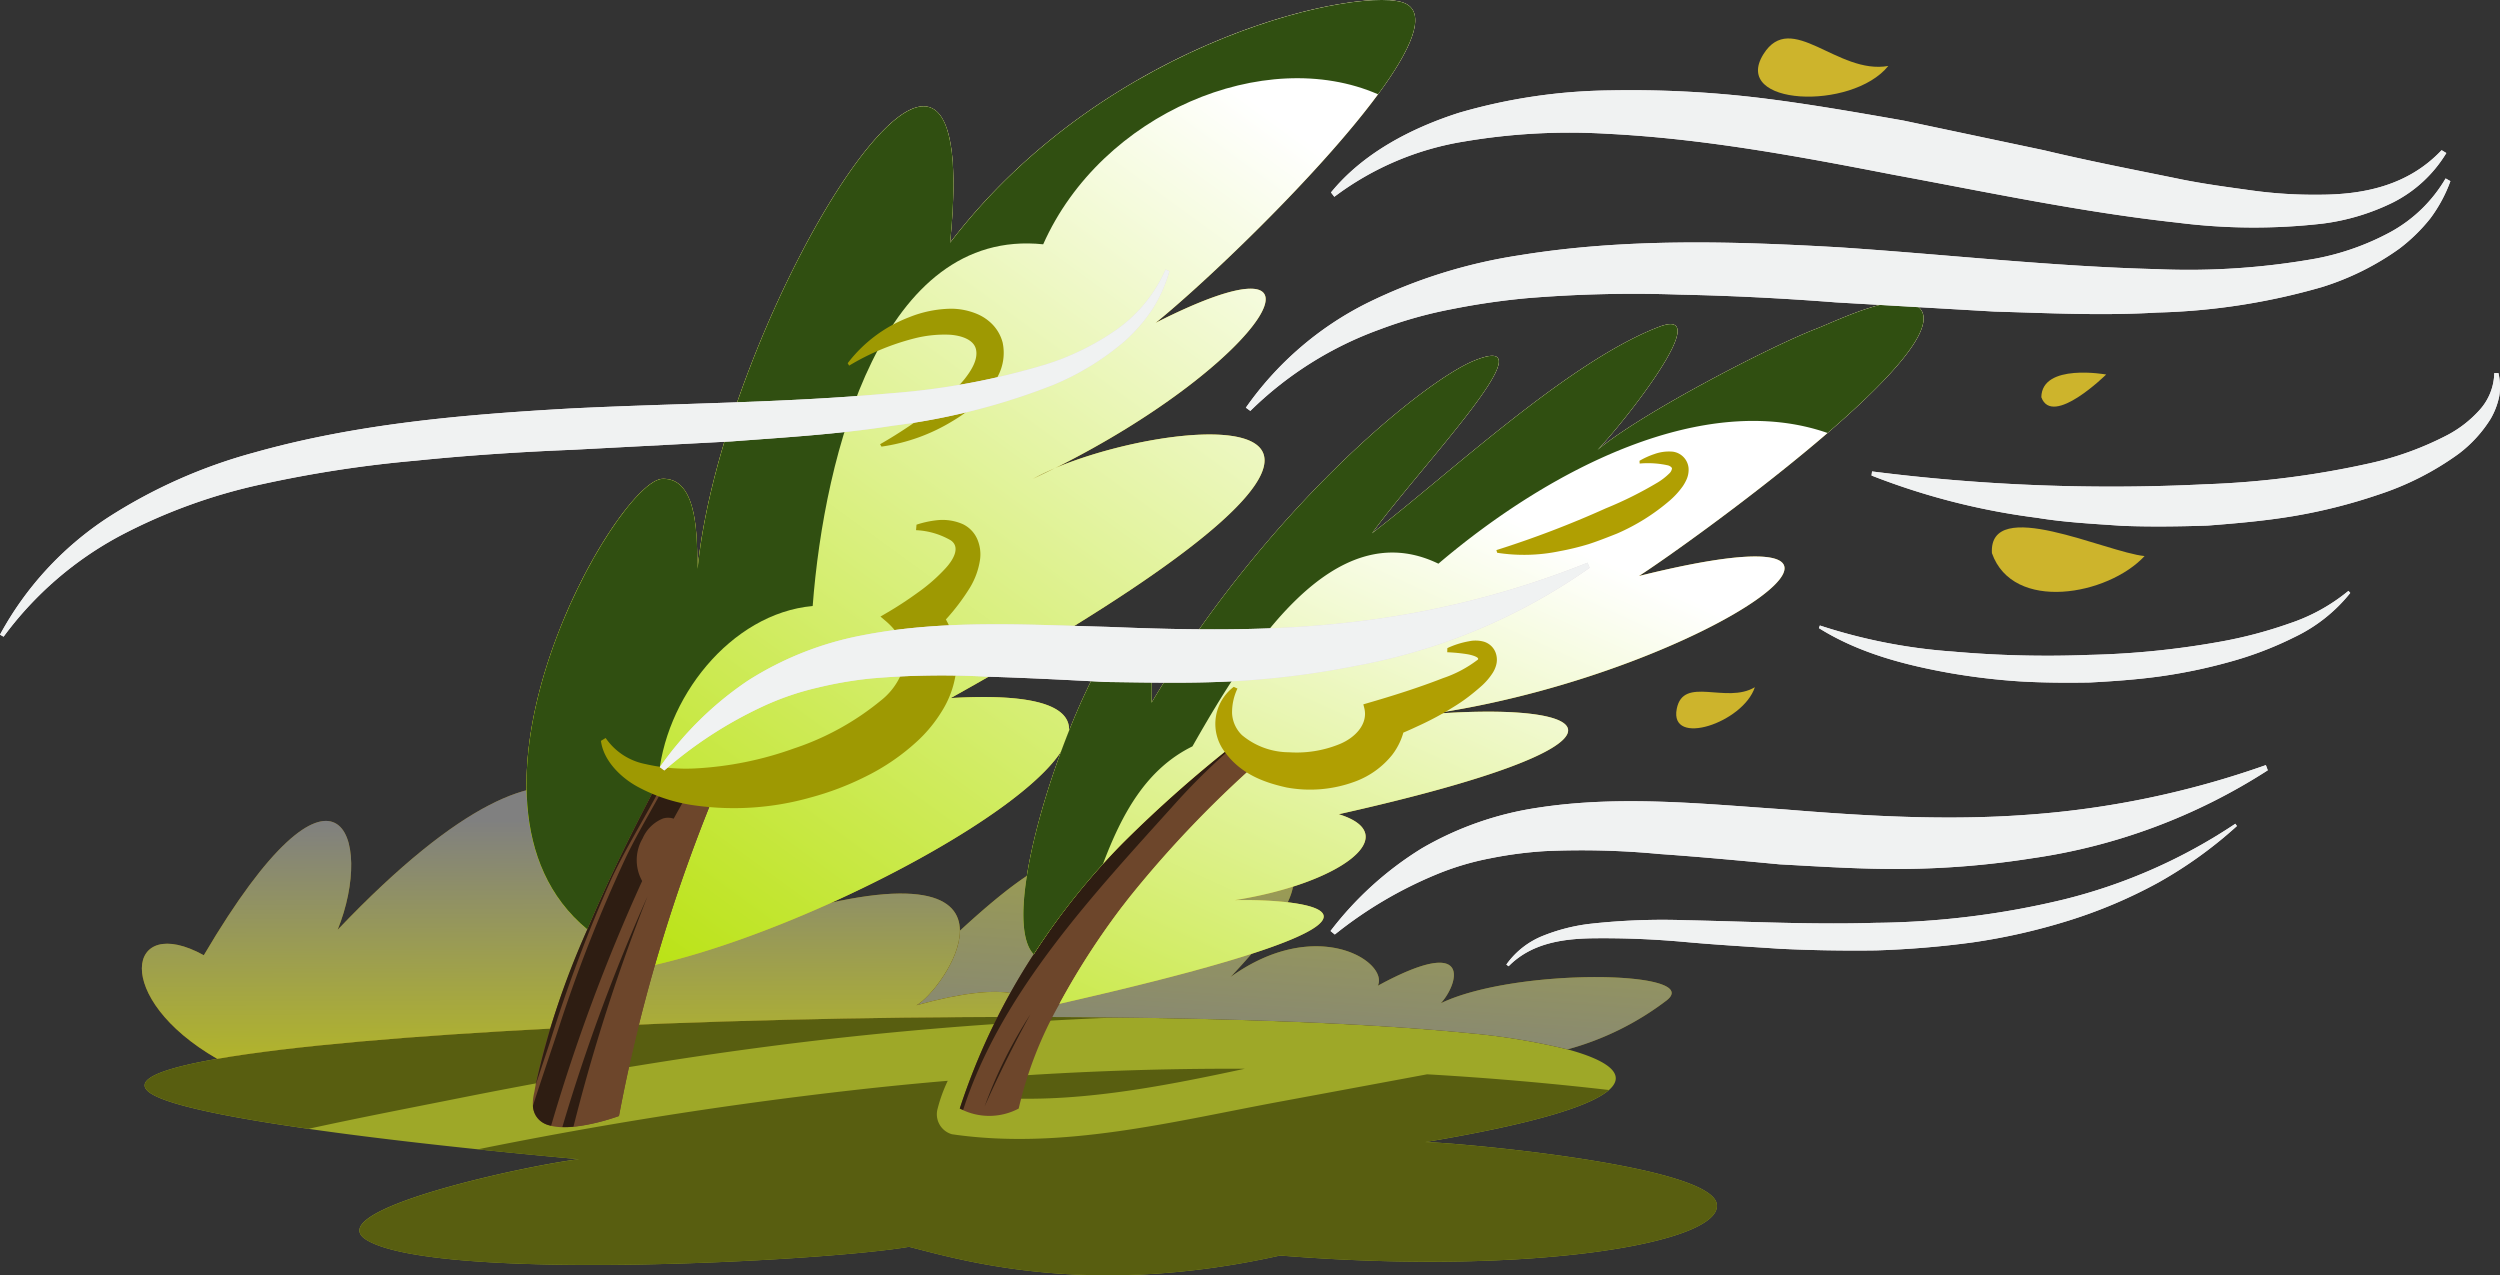 <svg xmlns="http://www.w3.org/2000/svg" xmlns:xlink="http://www.w3.org/1999/xlink" width="295" height="150.48" viewBox="0 0 295 150.48">
  <rect x="0" y="0" width="295" height="150.48" fill="#333333" stroke="none"/>
  <defs>
    <linearGradient id="linear-gradient" x1="0.851" y1="-1.108" x2="0.394" y2="1.237" gradientUnits="objectBoundingBox">
      <stop offset="0.012" stop-color="#cbcf00"/>
      <stop offset="0.988" stop-color="gray"/>
    </linearGradient>
    <linearGradient id="linear-gradient-2" x1="0.503" y1="1.321" x2="0.498" y2="0.38" xlink:href="#linear-gradient"/>
    <linearGradient id="linear-gradient-3" x1="0.083" y1="1.04" x2="0.728" y2="0.153" gradientUnits="objectBoundingBox">
      <stop offset="0.012" stop-color="#b4e000"/>
      <stop offset="0.988" stop-color="#fff"/>
    </linearGradient>
    <linearGradient id="linear-gradient-4" x1="-0.097" y1="1.34" x2="0.551" y2="0.313" xlink:href="#linear-gradient-3"/>
  </defs>
  <g id="Grupo_878571" data-name="Grupo 878571" transform="translate(-285 -6025.521)">
    <g id="Grupo_876644" data-name="Grupo 876644" transform="translate(27.606 6004.218)">
      <g id="Grupo_876637" data-name="Grupo 876637" transform="translate(274.135 107.612)">
        <path id="Trazado_125549" data-name="Trazado 125549" d="M432.742,77.483c9.182,2.491,9.638,6.5-16.787,10.942,3.145.032,33.378,2.636,34.387,7.243.992,4.593-21.556,8.565-51.513,6.14-22.778,5.1-37.8.47-43.8-1.027-9.851,1.71-55.569,4.151-63.935-.766-5.845-3.436,18.038-8.694,24.974-9.574-10.238-.928-45.748-4.332-50.632-7.846-2.019-1.467,1.171-2.817,7.944-3.99,17.341-3.028,58.155-4.967,94.985-4.948,20.415,0,39.61.587,52.895,1.921A77.939,77.939,0,0,1,432.742,77.483Z" transform="translate(-264.514 -39.969)" fill="#9ea828"/>
        <g id="Grupo_876636" data-name="Grupo 876636" transform="translate(0.327 33.689)">
          <path id="Trazado_125550" data-name="Trazado 125550" d="M348.3,75.971q8.788-.935,17.6-1.524c.048-.03.092-.062.14-.092a2.148,2.148,0,0,1,2.342-.064c3.766-.231,7.532-.435,11.3-.571-3.706-.041-7.486-.062-11.311-.062-36.83-.018-77.644,1.921-94.985,4.948-6.773,1.173-9.963,2.523-7.944,3.99,2.09,1.5,9.8,2.989,18.732,4.265,5.987-1.311,11.985-2.462,17.829-3.628C317.324,80.179,332.765,77.632,348.3,75.971Z" transform="translate(-264.841 -73.658)" fill="#585e10" style="mix-blend-mode: screen;isolation: isolate"/>
          <path id="Trazado_125551" data-name="Trazado 125551" d="M308.089,79.643c10,.917,20.534-1.13,30.7-3.317q-14.553-.052-29.092.99A9.049,9.049,0,0,0,308.089,79.643Z" transform="translate(-208.964 -70.213)" fill="#585e10" style="mix-blend-mode: screen;isolation: isolate"/>
          <path id="Trazado_125552" data-name="Trazado 125552" d="M436.055,91.852c-1.008-4.607-31.242-7.211-34.387-7.243,13.071-2.2,19.558-4.288,21.671-6.145q-10.706-1.234-21.453-1.852-8.526,1.588-17.057,3.168c-12.805,2.352-25.934,5.815-39.005,3.906a2.447,2.447,0,0,1-1.705-3,17.863,17.863,0,0,1,1.2-3.31q-5.656.481-11.3,1.121-22.227,2.523-44.176,6.97c5.017.525,9.317.926,11.944,1.164-6.936.88-30.818,6.138-24.974,9.574,8.366,4.916,54.084,2.475,63.935.766,5.991,1.5,21.018,6.122,43.8,1.027C414.5,100.417,437.047,96.445,436.055,91.852Z" transform="translate(-250.553 -69.841)" fill="#585e10" style="mix-blend-mode: screen;isolation: isolate"/>
        </g>
        <path id="Trazado_125553" data-name="Trazado 125553" d="M366.452,82.545c8.859-4.268,31.226-3.86,26.635-.325a34,34,0,0,1-11.673,5.762,77.938,77.938,0,0,0-11.478-1.9c-13.285-1.334-32.48-1.921-52.895-1.921,2.244-2.475-1.254-4.479-12.473-1.368,1.662-.944,5.143-5.34,5.143-8.808,20.3-18.723,11.985.016,9.835,3.158,3.388-2.915,17.894-12.015,26.019-11.591,8.726.472-1.192,10.972-3.924,13.9,10.16-7.309,18.7-1.792,17.387,1.025C370.507,74.222,368.439,80.443,366.452,82.545Z" transform="translate(-213.186 -50.467)" fill="#7d6e0e"/>
        <path id="Trazado_125554" data-name="Trazado 125554" d="M366.452,82.545c8.859-4.268,31.226-3.86,26.635-.325a34,34,0,0,1-11.673,5.762,77.938,77.938,0,0,0-11.478-1.9c-13.285-1.334-32.48-1.921-52.895-1.921,2.244-2.475-1.254-4.479-12.473-1.368,1.662-.944,5.143-5.34,5.143-8.808,20.3-18.723,11.985.016,9.835,3.158,3.388-2.915,17.894-12.015,26.019-11.591,8.726.472-1.192,10.972-3.924,13.9,10.16-7.309,18.7-1.792,17.387,1.025C370.507,74.222,368.439,80.443,366.452,82.545Z" transform="translate(-213.186 -50.467)" fill="url(#linear-gradient)" style="mix-blend-mode: hard-light;isolation: isolate"/>
        <path id="Trazado_125555" data-name="Trazado 125555" d="M361.223,82.472c0,3.468-3.482,7.864-5.143,8.808,11.219-3.11,14.717-1.107,12.473,1.368-36.83-.018-77.644,1.921-94.985,4.948v-.016c-12.436-7.149-10.7-17.259-1.561-12.212,15.808-26.83,20.17-13.8,15.79-3,29.585-31.079,34.795-10.646,31.146-6.007,5.423-5.829,29.778-22.81,37.055-15.693,5.634,5.5-11.151,16.035-16.035,20.073C356.717,75.814,361.223,78.548,361.223,82.472Z" transform="translate(-264.698 -58.959)" fill="#85690a"/>
        <path id="Trazado_125556" data-name="Trazado 125556" d="M361.223,82.472c0,3.468-3.482,7.864-5.143,8.808,11.219-3.11,14.717-1.107,12.473,1.368-36.83-.018-77.644,1.921-94.985,4.948v-.016c-12.436-7.149-10.7-17.259-1.561-12.212,15.808-26.83,20.17-13.8,15.79-3,29.585-31.079,34.795-10.646,31.146-6.007,5.423-5.829,29.778-22.81,37.055-15.693,5.634,5.5-11.151,16.035-16.035,20.073C356.717,75.814,361.223,78.548,361.223,82.472Z" transform="translate(-264.698 -58.959)" fill="url(#linear-gradient-2)" style="mix-blend-mode: hard-light;isolation: isolate"/>
      </g>
      <path id="Trazado_125557" data-name="Trazado 125557" d="M359.95,51.49c-.392-6.807,13.484-.1,18.015.346C373.658,56.48,362.432,58.527,359.95,51.49Z" transform="translate(132.491 35.082)" fill="#cdb42c"/>
      <path id="Trazado_125558" data-name="Trazado 125558" d="M362.489,43.39c.06-4.052,7.651-2.679,7.651-2.679S363.791,46.981,362.489,43.39Z" transform="translate(135.782 24.785)" fill="#cdb42c"/>
      <path id="Trazado_125559" data-name="Trazado 125559" d="M348.542,25.14c-3.812,6.1,10.442,6.709,14.738,1.387C357.272,27.6,351.834,19.871,348.542,25.14Z" transform="translate(116.935 2.558)" fill="#cdb42c"/>
      <path id="Trazado_125560" data-name="Trazado 125560" d="M343.756,59.231c-.9,4.556,7.846,1.65,9.216-2.549C349.593,58.708,344.535,55.293,343.756,59.231Z" transform="translate(111.495 45.71)" fill="#cdb42c"/>
      <g id="Grupo_876639" data-name="Grupo 876639" transform="translate(319.526 21.303)">
        <path id="Trazado_125561" data-name="Trazado 125561" d="M307.845,112.222a28.354,28.354,0,0,1-7.13.112c-3.5,6.514-6.578,12.815-9.035,18.627h-.016c-18.251-15.077,3.5-53.06,8.9-53.156,4.4-.1,3.99,7.651,4.121,10.614,3.028-30.153,34.009-80.591,29.794-38.471,18.755-24.536,49.331-30.431,53.759-28.217,7,3.486-20.5,30.415-29.519,37.676,23.184-11.772,12.977,4.738-11.868,17.142a26.993,26.993,0,0,0-2.622,1.27c.9-.422,1.76-.846,2.622-1.27,15.744-6.674,52.572-9.067-12.292,27.126,37.1-2.182-8.549,25.43-34.907,31.487A196.7,196.7,0,0,1,307.845,112.222Z" transform="translate(-284.502 -21.303)" fill="#cdb42c"/>
        <path id="Trazado_125562" data-name="Trazado 125562" d="M307.845,112.222a28.354,28.354,0,0,1-7.13.112c-3.5,6.514-6.578,12.815-9.035,18.627h-.016c-18.251-15.077,3.5-53.06,8.9-53.156,4.4-.1,3.99,7.651,4.121,10.614,3.028-30.153,34.009-80.591,29.794-38.471,18.755-24.536,49.331-30.431,53.759-28.217,7,3.486-20.5,30.415-29.519,37.676,23.184-11.772,12.977,4.738-11.868,17.142a26.993,26.993,0,0,0-2.622,1.27c.9-.422,1.76-.846,2.622-1.27,15.744-6.674,52.572-9.067-12.292,27.126,37.1-2.182-8.549,25.43-34.907,31.487A196.7,196.7,0,0,1,307.845,112.222Z" transform="translate(-284.502 -21.303)" fill="url(#linear-gradient-3)" style="mix-blend-mode: multiply;isolation: isolate"/>
        <path id="Trazado_125563" data-name="Trazado 125563" d="M388.242,21.732c-4.428-2.214-35,3.681-53.759,28.217,4.215-42.12-26.766,8.318-29.794,38.471-.131-2.964.275-10.713-4.121-10.614-5.4.1-27.156,38.079-8.9,53.156h.016c2.292-5.423,5.141-11.279,8.352-17.327.6-9.895,8.588-19.952,18.23-20.823,1.368-18.024,8.205-44.646,27.2-42.682,6.887-15.505,26.207-23.518,39.514-17.7C388.84,27.194,390.736,22.974,388.242,21.732Z" transform="translate(-284.502 -21.303)" fill="#304f11" style="mix-blend-mode: screen;isolation: isolate"/>
        <path id="Trazado_125564" data-name="Trazado 125564" d="M300.3,61.083a28.354,28.354,0,0,0,7.13-.112,196.7,196.7,0,0,0-8.189,22.941c-1.643,5.7-3.078,11.641-4.247,17.827,0,0-11.772,4.412-9.982-2.849.864-5.113,3.06-11.724,6.253-19.179C293.72,73.9,296.8,67.6,300.3,61.083Z" transform="translate(-284.085 29.949)" fill="#6d462b"/>
        <path id="Trazado_125565" data-name="Trazado 125565" d="M292.288,101.739c1.169-6.186,2.6-12.129,4.247-17.827a196.7,196.7,0,0,1,8.189-22.941c-.88.112-1.744.183-2.595.229A211.816,211.816,0,0,0,286.918,103,24.535,24.535,0,0,0,292.288,101.739Z" transform="translate(-281.381 29.949)" fill="#6d462b"/>
        <g id="Grupo_876638" data-name="Grupo 876638" transform="translate(0.753 91.032)">
          <path id="Trazado_125566" data-name="Trazado 125566" d="M287.657,94.638A220.309,220.309,0,0,1,296.4,67.446,220.244,220.244,0,0,0,286.346,94.68,11.012,11.012,0,0,0,287.657,94.638Z" transform="translate(-282.874 -52.718)" fill="#2e1d12" style="mix-blend-mode: screen;isolation: isolate"/>
          <path id="Trazado_125567" data-name="Trazado 125567" d="M301.23,61.05c-1.737,3.415-3.821,6.732-5.4,10.009a174.927,174.927,0,0,0-8.116,20.688c-.965,2.886-1.941,5.78-2.886,8.689a2.5,2.5,0,0,0,2.152,2.34,215.628,215.628,0,0,1,10.74-28.868,5.067,5.067,0,0,1,.057-5.031,4.419,4.419,0,0,1,2.4-2.345,2.066,2.066,0,0,1,1.263.021c1.008-1.836,2.056-3.656,3.172-5.45A26.641,26.641,0,0,1,301.23,61.05Z" transform="translate(-284.831 -60.981)" fill="#2e1d12" style="mix-blend-mode: screen;isolation: isolate"/>
          <path id="Trazado_125568" data-name="Trazado 125568" d="M293.959,73.589c1.909-4.05,4.6-8.237,6.713-12.526-.186-.018-.385-.018-.566-.044-3.5,6.514-6.578,12.815-9.035,18.627a93.785,93.785,0,0,0-6.1,18.377c.55-1.671,1.109-3.335,1.664-5A176.174,176.174,0,0,1,293.959,73.589Z" transform="translate(-284.646 -61.02)" fill="#2e1d12" style="mix-blend-mode: screen;isolation: isolate"/>
        </g>
      </g>
      <path id="Trazado_125569" data-name="Trazado 125569" d="M332.7,50.25a3.521,3.521,0,0,0-1.664-1.687,5.957,5.957,0,0,0-2.989-.472,11.592,11.592,0,0,0-2.482.532l-.055.649a8.967,8.967,0,0,1,4.089,1.194c1.155.782.364,2.235-.578,3.271a20.317,20.317,0,0,1-3.305,2.9,43.321,43.321,0,0,1-3.729,2.434l-.676.394.589.5c1.453,1.231,2.56,2.934,2.34,4.726a7.871,7.871,0,0,1-2.863,4.669,32.052,32.052,0,0,1-10.3,5.677,40.506,40.506,0,0,1-11.641,2.349,21.287,21.287,0,0,1-5.856-.516,7.376,7.376,0,0,1-4.694-3.076l-.557.337c.291,2.342,2.375,4.4,4.485,5.5a19.751,19.751,0,0,0,6.754,2.143,33.228,33.228,0,0,0,13.5-.96,34.137,34.137,0,0,0,6.457-2.452,25.787,25.787,0,0,0,6.188-4.245,16.432,16.432,0,0,0,2.835-3.468,11.42,11.42,0,0,0,1.747-5.37,9.976,9.976,0,0,0-1.263-5.473,25.131,25.131,0,0,0,2.789-3.676,8.852,8.852,0,0,0,1.231-3.317A4.532,4.532,0,0,0,332.7,50.25Z" transform="translate(39.977 34.592)" fill="#9e9902"/>
      <g id="Grupo_876641" data-name="Grupo 876641" transform="translate(370.646 56.925)">
        <path id="Trazado_125570" data-name="Trazado 125570" d="M326.05,71.638A151.268,151.268,0,0,1,339.79,59.527l.211-.2a7.392,7.392,0,0,0,3.305,1.662A129.993,129.993,0,0,0,326.9,77.971a88.593,88.593,0,0,0-8.32,12.652,45.773,45.773,0,0,0-4.818,12.356,7.4,7.4,0,0,1-6.952,0,76.963,76.963,0,0,1,8.726-18.2A81.927,81.927,0,0,1,326.05,71.638Z" transform="translate(-306.806 -7.794)" fill="#6d462b"/>
        <g id="Grupo_876640" data-name="Grupo 876640" transform="translate(0 51.536)">
          <path id="Trazado_125571" data-name="Trazado 125571" d="M340,59.33l-.211.2A151.268,151.268,0,0,0,326.05,71.638a81.927,81.927,0,0,0-10.518,13.14,76.963,76.963,0,0,0-8.726,18.2c.135.071.266.1.4.165,4.462-13.892,15.469-25.531,25-36.131a75.024,75.024,0,0,1,7.894-7.609C340.065,59.378,340.031,59.355,340,59.33Z" transform="translate(-306.806 -59.33)" fill="#2e1d12" style="mix-blend-mode: screen;isolation: isolate"/>
          <path id="Trazado_125572" data-name="Trazado 125572" d="M313.488,73.529a53.411,53.411,0,0,0-5.407,10.889C309.695,80.783,311.5,77.127,313.488,73.529Z" transform="translate(-305.159 -40.985)" fill="#2e1d12" style="mix-blend-mode: screen;isolation: isolate"/>
        </g>
        <path id="Trazado_125573" data-name="Trazado 125573" d="M415.351,37.21c-2.606-1.465-9.331,1.889-11.691,2.8-5.34,2.051-20.5,9.867-25.835,14.311C381.013,51,391.89,37.194,385.069,39.8c-10.715,4.1-25.056,17.614-33.851,24.355,5.519-7.667,21.572-24.323,11.967-20.335-6.005,2.507-24.371,17.486-37.981,40.328.08-4.4.014-7.018-2.184-8.419-3.564-2.278-17.011,32.549-11.721,38.1a81.928,81.928,0,0,1,10.518-13.14,151.276,151.276,0,0,1,13.741-12.111l.211-.2a7.392,7.392,0,0,0,3.3,1.662,130,130,0,0,0-16.411,16.979,88.59,88.59,0,0,0-8.32,12.652c49.17-11.153,27.078-12.407,20.662-12.228,12.468-1.953,20.137-7.717,12.29-10.142,36.894-8.253,31.538-13.383,10.878-11.82.342-.05.665-.1,1.008-.163,32.074-5.031,59.9-25.171,23.527-16.12C387.607,66.078,422.466,41.232,415.351,37.21Z" transform="translate(-302.574 -36.845)" fill="#cdb42c"/>
        <path id="Trazado_125574" data-name="Trazado 125574" d="M415.351,37.21c-2.606-1.465-9.331,1.889-11.691,2.8-5.34,2.051-20.5,9.867-25.835,14.311C381.013,51,391.89,37.194,385.069,39.8c-10.715,4.1-25.056,17.614-33.851,24.355,5.519-7.667,21.572-24.323,11.967-20.335-6.005,2.507-24.371,17.486-37.981,40.328.08-4.4.014-7.018-2.184-8.419-3.564-2.278-17.011,32.549-11.721,38.1a81.928,81.928,0,0,1,10.518-13.14,151.276,151.276,0,0,1,13.741-12.111l.211-.2a7.392,7.392,0,0,0,3.3,1.662,130,130,0,0,0-16.411,16.979,88.59,88.59,0,0,0-8.32,12.652c49.17-11.153,27.078-12.407,20.662-12.228,12.468-1.953,20.137-7.717,12.29-10.142,36.894-8.253,31.538-13.383,10.878-11.82.342-.05.665-.1,1.008-.163,32.074-5.031,59.9-25.171,23.527-16.12C387.607,66.078,422.466,41.232,415.351,37.21Z" transform="translate(-302.574 -36.845)" fill="url(#linear-gradient-4)" style="mix-blend-mode: multiply;isolation: isolate"/>
        <path id="Trazado_125575" data-name="Trazado 125575" d="M415.351,37.21c-2.606-1.465-9.331,1.889-11.691,2.8-5.34,2.051-20.5,9.867-25.835,14.311C381.013,51,391.89,37.194,385.069,39.8c-10.715,4.1-25.056,17.614-33.851,24.355,5.519-7.667,21.572-24.323,11.967-20.335-6.005,2.507-24.371,17.486-37.981,40.328.08-4.4.014-7.018-2.184-8.419-3.564-2.278-17.011,32.549-11.721,38.1a83.787,83.787,0,0,1,8.176-10.662c2.23-5.913,5.093-11.192,10.555-13.873,6.608-11.632,16.621-27.573,29.023-21.556,13.486-11.46,31.515-20.44,45.92-15.423C412.734,45.624,418.7,39.105,415.351,37.21Z" transform="translate(-302.574 -36.845)" fill="#304f11" style="mix-blend-mode: screen;isolation: isolate"/>
      </g>
      <path id="Trazado_125576" data-name="Trazado 125576" d="M301.036,43.63A16.594,16.594,0,0,1,308.3,38.2a13.711,13.711,0,0,1,4.9-1,7.969,7.969,0,0,1,3.071.605,5.547,5.547,0,0,1,1.772,1.171,4.856,4.856,0,0,1,1.281,2.23,5.887,5.887,0,0,1-.568,3.965,9.481,9.481,0,0,1-1.6,2.315,17.17,17.17,0,0,1-3.736,2.966,21.982,21.982,0,0,1-8.4,3.021l-.16-.284a54.214,54.214,0,0,0,6.956-4.728,20.818,20.818,0,0,0,2.975-2.915c.827-1.041,1.653-2.352,1.384-3.55s-1.838-1.655-3.14-1.73a14.363,14.363,0,0,0-4.11.431,28.655,28.655,0,0,0-7.722,3.22Z" transform="translate(56.385 20.532)" fill="#9e9902"/>
      <path id="Trazado_125577" data-name="Trazado 125577" d="M322.569,59.946a6.53,6.53,0,0,0-.635,2.929,3.849,3.849,0,0,0,1.176,2.572,8.714,8.714,0,0,0,5.544,2.017,13.4,13.4,0,0,0,5.964-.963c1.829-.745,3.4-2.365,2.913-4.268l-.108-.424.431-.126c3.023-.876,6.044-1.824,8.969-2.966a14.14,14.14,0,0,0,4.016-2.113c.488-.28-.47-.6-1.19-.717a19.892,19.892,0,0,0-2.326-.225l.014-.488a10.1,10.1,0,0,1,2.546-.807,3.7,3.7,0,0,1,1.662.021,2.134,2.134,0,0,1,1.471,1.281,2.4,2.4,0,0,1,.064,1.565,3.446,3.446,0,0,1-.392.864,7.521,7.521,0,0,1-1.256,1.485c-.383.346-.745.646-1.1.933a19.872,19.872,0,0,1-2.159,1.533,35.349,35.349,0,0,1-4.412,2.372,44.116,44.116,0,0,1-4.57,1.857l3.012-5.1a7.565,7.565,0,0,1,.073,3.436,7.819,7.819,0,0,1-1.458,3.168,10.067,10.067,0,0,1-4.3,3.11,15.244,15.244,0,0,1-8.132.731c-2.56-.568-5.343-1.513-7.3-4.178a5.485,5.485,0,0,1,1.043-7.7Z" transform="translate(80.845 42.607)" fill="#b09f02"/>
      <path id="Trazado_125578" data-name="Trazado 125578" d="M334.433,56.185a117.978,117.978,0,0,0,12.911-4.928,44.924,44.924,0,0,0,6.154-3.071,7.344,7.344,0,0,0,1.318-1.027,1.018,1.018,0,0,0,.337-.589c.007-.144-.2-.293-.447-.378a10.911,10.911,0,0,0-3.365-.22l-.021-.323a9.254,9.254,0,0,1,1.763-.8,5.07,5.07,0,0,1,2.186-.277,2.155,2.155,0,0,1,1.838,1.889,2.809,2.809,0,0,1-.259,1.444,5.286,5.286,0,0,1-.413.736,9.553,9.553,0,0,1-1.527,1.682,24.454,24.454,0,0,1-6.253,3.917c-1.112.438-2.212.876-3.339,1.242a31.275,31.275,0,0,1-3.465.839,20.584,20.584,0,0,1-7.323.179Z" transform="translate(99.534 30.03)" fill="#b09f02"/>
      <g id="Grupo_876642" data-name="Grupo 876642" transform="translate(257.394 31.907)" style="mix-blend-mode: multiply;isolation: isolate">
        <path id="Trazado_125579" data-name="Trazado 125579" d="M325.918,38.037c3.741-4.6,9.393-7.575,15.127-9.409a66.26,66.26,0,0,1,17.747-2.636,127.334,127.334,0,0,1,17.57.869c5.769.7,11.444,1.7,17.073,2.684l16.644,3.516c5.471,1.311,10.942,2.354,16.337,3.463,2.7.534,5.4.892,8.084,1.265a53.551,53.551,0,0,0,7.988.513c5.237,0,10.518-1.05,14.483-5.256l.557.337a15.531,15.531,0,0,1-6.312,5.84,26.27,26.27,0,0,1-8.247,2.482,70.994,70.994,0,0,1-17.112-.1c-11.343-1.235-22.484-3.612-33.647-5.673-11.139-2.166-22.324-4.249-33.64-4.818a74.271,74.271,0,0,0-16.881.9,34.639,34.639,0,0,0-15.377,6.532Z" transform="translate(-168.861 -25.929)" fill="#e1d8dd"/>
        <path id="Trazado_125580" data-name="Trazado 125580" d="M321.536,57.541a38.487,38.487,0,0,1,14.247-12.315,61.594,61.594,0,0,1,18.043-5.67c12.5-2.035,25.194-1.655,37.735-.937,12.553.832,25.052,2.262,37.584,2.578a85.443,85.443,0,0,0,18.671-1.256,30.378,30.378,0,0,0,8.735-3.1,16.955,16.955,0,0,0,6.555-6.353l.564.321a17.081,17.081,0,0,1-2.359,4.382,20.261,20.261,0,0,1-3.658,3.578,31.946,31.946,0,0,1-9.122,4.534,76.872,76.872,0,0,1-19.475,3.012c-6.466.39-12.84.06-19.157-.115l-18.753-1.086q-9.279-.725-18.425-.917a153.7,153.7,0,0,0-18.07.426,85.053,85.053,0,0,0-8.8,1.286,50.939,50.939,0,0,0-8.5,2.391,42.3,42.3,0,0,0-15.288,9.622Z" transform="translate(-174.523 -20.038)" fill="#e1d8dd"/>
        <path id="Trazado_125581" data-name="Trazado 125581" d="M353.807,52.118a223.288,223.288,0,0,0,39.315,1.515,105.722,105.722,0,0,0,19.464-2.487,37.266,37.266,0,0,0,9.157-3.344,13.682,13.682,0,0,0,3.78-2.964,6.684,6.684,0,0,0,1.708-4.33h.488a6.91,6.91,0,0,1,.1,2.727,8.839,8.839,0,0,1-1.015,2.67,15.287,15.287,0,0,1-3.784,4.137,34.146,34.146,0,0,1-9.5,4.827A64.183,64.183,0,0,1,403.5,57.394c-3.369.564-6.748.853-10.117,1.114-3.378.108-6.745.154-10.1.025-3.355-.236-6.7-.4-10.021-.947A81.66,81.66,0,0,1,353.747,52.6Z" transform="translate(-132.906 -7.092)" fill="#e1d8dd"/>
        <path id="Trazado_125582" data-name="Trazado 125582" d="M351.151,55.808a64.787,64.787,0,0,0,15.7,3.076,125.8,125.8,0,0,0,16.044.394,99.514,99.514,0,0,0,15.948-1.641,52.117,52.117,0,0,0,7.731-2.077,21.685,21.685,0,0,0,6.945-3.837l.218.243a18.758,18.758,0,0,1-6.564,5.205,41.713,41.713,0,0,1-7.827,2.973,62.76,62.76,0,0,1-8.123,1.678c-2.732.374-5.473.566-8.217.711-2.743.046-5.489.032-8.228-.128a77.868,77.868,0,0,1-8.171-.967c-5.377-.953-10.855-2.368-15.569-5.322Z" transform="translate(-136.405 7.397)" fill="#e1d8dd"/>
        <path id="Trazado_125583" data-name="Trazado 125583" d="M325.894,80.272a39.857,39.857,0,0,1,10.763-9.748A38.423,38.423,0,0,1,350.4,65.717c9.672-1.485,19.395-.449,28.978.2,9.592.791,19.209,1.352,28.787.635a106.916,106.916,0,0,0,28.1-5.858l.225.612a69.6,69.6,0,0,1-27.923,10.4,103.055,103.055,0,0,1-14.955,1.242c-4.971.046-9.89-.28-14.724-.543-4.82-.456-9.558-.9-14.178-1.219a96.819,96.819,0,0,0-13.5-.341,47.2,47.2,0,0,0-6.468.85,32.686,32.686,0,0,0-6.289,1.873A49.151,49.151,0,0,0,326.4,80.684Z" transform="translate(-168.892 18.983)" fill="#e1d8dd"/>
        <path id="Trazado_125584" data-name="Trazado 125584" d="M334.947,80.328a9.723,9.723,0,0,1,4.44-3.44,21.636,21.636,0,0,1,5.466-1.371,77.523,77.523,0,0,1,11.224-.422c7.479.154,14.942.539,22.4.309a98.62,98.62,0,0,0,22.141-2.73,64.079,64.079,0,0,0,20.348-8.962l.186.27a50.708,50.708,0,0,1-9.276,6.67,57.872,57.872,0,0,1-10.621,4.5,73.179,73.179,0,0,1-11.258,2.556,111.088,111.088,0,0,1-11.432.949q-5.718.079-11.361-.195c-3.754-.252-7.486-.463-11.176-.8a105.728,105.728,0,0,0-10.947-.435c-3.569.06-7.222.61-9.869,3.3Z" transform="translate(-157.196 22.887)" fill="#e1d8dd"/>
        <path id="Trazado_125585" data-name="Trazado 125585" d="M257.394,78.269A38.35,38.35,0,0,1,270.121,64.45a61.523,61.523,0,0,1,17.252-7.667c12.168-3.436,24.818-4.495,37.353-5.207,12.562-.626,25.141-.649,37.637-1.781a85.556,85.556,0,0,0,18.423-3.41,30.625,30.625,0,0,0,8.347-4.1,17.068,17.068,0,0,0,5.8-7.105l.449.19a17.063,17.063,0,0,1-1.992,4.472,19.825,19.825,0,0,1-3.275,3.782,31.5,31.5,0,0,1-8.508,5.2,78.428,78.428,0,0,1-18.877,4.788c-6.344,1-12.693,1.373-18.985,1.847l-18.774.99c-6.218.252-12.4.656-18.5,1.281a143.34,143.34,0,0,0-18.049,2.757,65.552,65.552,0,0,0-16.871,6.117,41.2,41.2,0,0,0-13.734,11.9Z" transform="translate(-257.394 -13.979)" fill="#e1d8dd"/>
        <path id="Trazado_125586" data-name="Trazado 125586" d="M291.366,74.4a39.806,39.806,0,0,1,10.353-10.183,38.389,38.389,0,0,1,13.534-5.37c9.6-1.884,19.358-1.251,28.959-1,9.617.392,19.248.557,28.787-.557a106.973,106.973,0,0,0,27.829-7.014l.252.6a69.57,69.57,0,0,1-27.47,11.547,102.917,102.917,0,0,1-14.891,1.859c-4.967.252-9.892.131-14.735.069-4.834-.257-9.585-.5-14.215-.635a96.988,96.988,0,0,0-13.5.22,46.674,46.674,0,0,0-6.427,1.116,32.625,32.625,0,0,0-6.207,2.129,49.22,49.22,0,0,0-11.744,7.609Z" transform="translate(-213.502 5.519)" fill="#e1d8dd"/>
      </g>
      <g id="Grupo_876643" data-name="Grupo 876643" transform="translate(257.394 31.907)" style="mix-blend-mode: multiply;isolation: isolate">
        <path id="Trazado_125587" data-name="Trazado 125587" d="M325.918,38.037c3.741-4.6,9.393-7.575,15.127-9.409a66.26,66.26,0,0,1,17.747-2.636,127.334,127.334,0,0,1,17.57.869c5.769.7,11.444,1.7,17.073,2.684l16.644,3.516c5.471,1.311,10.942,2.354,16.337,3.463,2.7.534,5.4.892,8.084,1.265a53.551,53.551,0,0,0,7.988.513c5.237,0,10.518-1.05,14.483-5.256l.557.337a15.531,15.531,0,0,1-6.312,5.84,26.27,26.27,0,0,1-8.247,2.482,70.994,70.994,0,0,1-17.112-.1c-11.343-1.235-22.484-3.612-33.647-5.673-11.139-2.166-22.324-4.249-33.64-4.818a74.271,74.271,0,0,0-16.881.9,34.639,34.639,0,0,0-15.377,6.532Z" transform="translate(-168.861 -25.929)" fill="#f0f2f2"/>
        <path id="Trazado_125588" data-name="Trazado 125588" d="M321.536,57.541a38.487,38.487,0,0,1,14.247-12.315,61.594,61.594,0,0,1,18.043-5.67c12.5-2.035,25.194-1.655,37.735-.937,12.553.832,25.052,2.262,37.584,2.578a85.443,85.443,0,0,0,18.671-1.256,30.378,30.378,0,0,0,8.735-3.1,16.955,16.955,0,0,0,6.555-6.353l.564.321a17.081,17.081,0,0,1-2.359,4.382,20.261,20.261,0,0,1-3.658,3.578,31.946,31.946,0,0,1-9.122,4.534,76.872,76.872,0,0,1-19.475,3.012c-6.466.39-12.84.06-19.157-.115l-18.753-1.086q-9.279-.725-18.425-.917a153.7,153.7,0,0,0-18.07.426,85.053,85.053,0,0,0-8.8,1.286,50.939,50.939,0,0,0-8.5,2.391,42.3,42.3,0,0,0-15.288,9.622Z" transform="translate(-174.523 -20.038)" fill="#f0f2f2"/>
        <path id="Trazado_125589" data-name="Trazado 125589" d="M353.807,52.118a223.288,223.288,0,0,0,39.315,1.515,105.722,105.722,0,0,0,19.464-2.487,37.266,37.266,0,0,0,9.157-3.344,13.682,13.682,0,0,0,3.78-2.964,6.684,6.684,0,0,0,1.708-4.33h.488a6.91,6.91,0,0,1,.1,2.727,8.839,8.839,0,0,1-1.015,2.67,15.287,15.287,0,0,1-3.784,4.137,34.146,34.146,0,0,1-9.5,4.827A64.183,64.183,0,0,1,403.5,57.394c-3.369.564-6.748.853-10.117,1.114-3.378.108-6.745.154-10.1.025-3.355-.236-6.7-.4-10.021-.947A81.66,81.66,0,0,1,353.747,52.6Z" transform="translate(-132.906 -7.092)" fill="#f0f2f2"/>
        <path id="Trazado_125590" data-name="Trazado 125590" d="M351.151,55.808a64.787,64.787,0,0,0,15.7,3.076,125.8,125.8,0,0,0,16.044.394,99.514,99.514,0,0,0,15.948-1.641,52.117,52.117,0,0,0,7.731-2.077,21.685,21.685,0,0,0,6.945-3.837l.218.243a18.758,18.758,0,0,1-6.564,5.205,41.713,41.713,0,0,1-7.827,2.973,62.76,62.76,0,0,1-8.123,1.678c-2.732.374-5.473.566-8.217.711-2.743.046-5.489.032-8.228-.128a77.868,77.868,0,0,1-8.171-.967c-5.377-.953-10.855-2.368-15.569-5.322Z" transform="translate(-136.405 7.397)" fill="#f0f2f2"/>
        <path id="Trazado_125591" data-name="Trazado 125591" d="M325.894,80.272a39.857,39.857,0,0,1,10.763-9.748A38.423,38.423,0,0,1,350.4,65.717c9.672-1.485,19.395-.449,28.978.2,9.592.791,19.209,1.352,28.787.635a106.916,106.916,0,0,0,28.1-5.858l.225.612a69.6,69.6,0,0,1-27.923,10.4,103.055,103.055,0,0,1-14.955,1.242c-4.971.046-9.89-.28-14.724-.543-4.82-.456-9.558-.9-14.178-1.219a96.819,96.819,0,0,0-13.5-.341,47.2,47.2,0,0,0-6.468.85,32.686,32.686,0,0,0-6.289,1.873A49.151,49.151,0,0,0,326.4,80.684Z" transform="translate(-168.892 18.983)" fill="#f0f2f2"/>
        <path id="Trazado_125592" data-name="Trazado 125592" d="M334.947,80.328a9.723,9.723,0,0,1,4.44-3.44,21.636,21.636,0,0,1,5.466-1.371,77.523,77.523,0,0,1,11.224-.422c7.479.154,14.942.539,22.4.309a98.62,98.62,0,0,0,22.141-2.73,64.079,64.079,0,0,0,20.348-8.962l.186.27a50.708,50.708,0,0,1-9.276,6.67,57.872,57.872,0,0,1-10.621,4.5,73.179,73.179,0,0,1-11.258,2.556,111.088,111.088,0,0,1-11.432.949q-5.718.079-11.361-.195c-3.754-.252-7.486-.463-11.176-.8a105.728,105.728,0,0,0-10.947-.435c-3.569.06-7.222.61-9.869,3.3Z" transform="translate(-157.196 22.887)" fill="#f0f2f2"/>
        <path id="Trazado_125593" data-name="Trazado 125593" d="M257.394,78.269A38.35,38.35,0,0,1,270.121,64.45a61.523,61.523,0,0,1,17.252-7.667c12.168-3.436,24.818-4.495,37.353-5.207,12.562-.626,25.141-.649,37.637-1.781a85.556,85.556,0,0,0,18.423-3.41,30.625,30.625,0,0,0,8.347-4.1,17.068,17.068,0,0,0,5.8-7.105l.449.19a17.063,17.063,0,0,1-1.992,4.472,19.825,19.825,0,0,1-3.275,3.782,31.5,31.5,0,0,1-8.508,5.2,78.428,78.428,0,0,1-18.877,4.788c-6.344,1-12.693,1.373-18.985,1.847l-18.774.99c-6.218.252-12.4.656-18.5,1.281a143.34,143.34,0,0,0-18.049,2.757,65.552,65.552,0,0,0-16.871,6.117,41.2,41.2,0,0,0-13.734,11.9Z" transform="translate(-257.394 -13.979)" fill="#f0f2f2"/>
        <path id="Trazado_125594" data-name="Trazado 125594" d="M291.366,74.4a39.806,39.806,0,0,1,10.353-10.183,38.389,38.389,0,0,1,13.534-5.37c9.6-1.884,19.358-1.251,28.959-1,9.617.392,19.248.557,28.787-.557a106.973,106.973,0,0,0,27.829-7.014l.252.6a69.57,69.57,0,0,1-27.47,11.547,102.917,102.917,0,0,1-14.891,1.859c-4.967.252-9.892.131-14.735.069-4.834-.257-9.585-.5-14.215-.635a96.988,96.988,0,0,0-13.5.22,46.674,46.674,0,0,0-6.427,1.116,32.625,32.625,0,0,0-6.207,2.129,49.22,49.22,0,0,0-11.744,7.609Z" transform="translate(-213.502 5.519)" fill="#f0f2f2"/>
      </g>
    </g>
  </g>
</svg>
